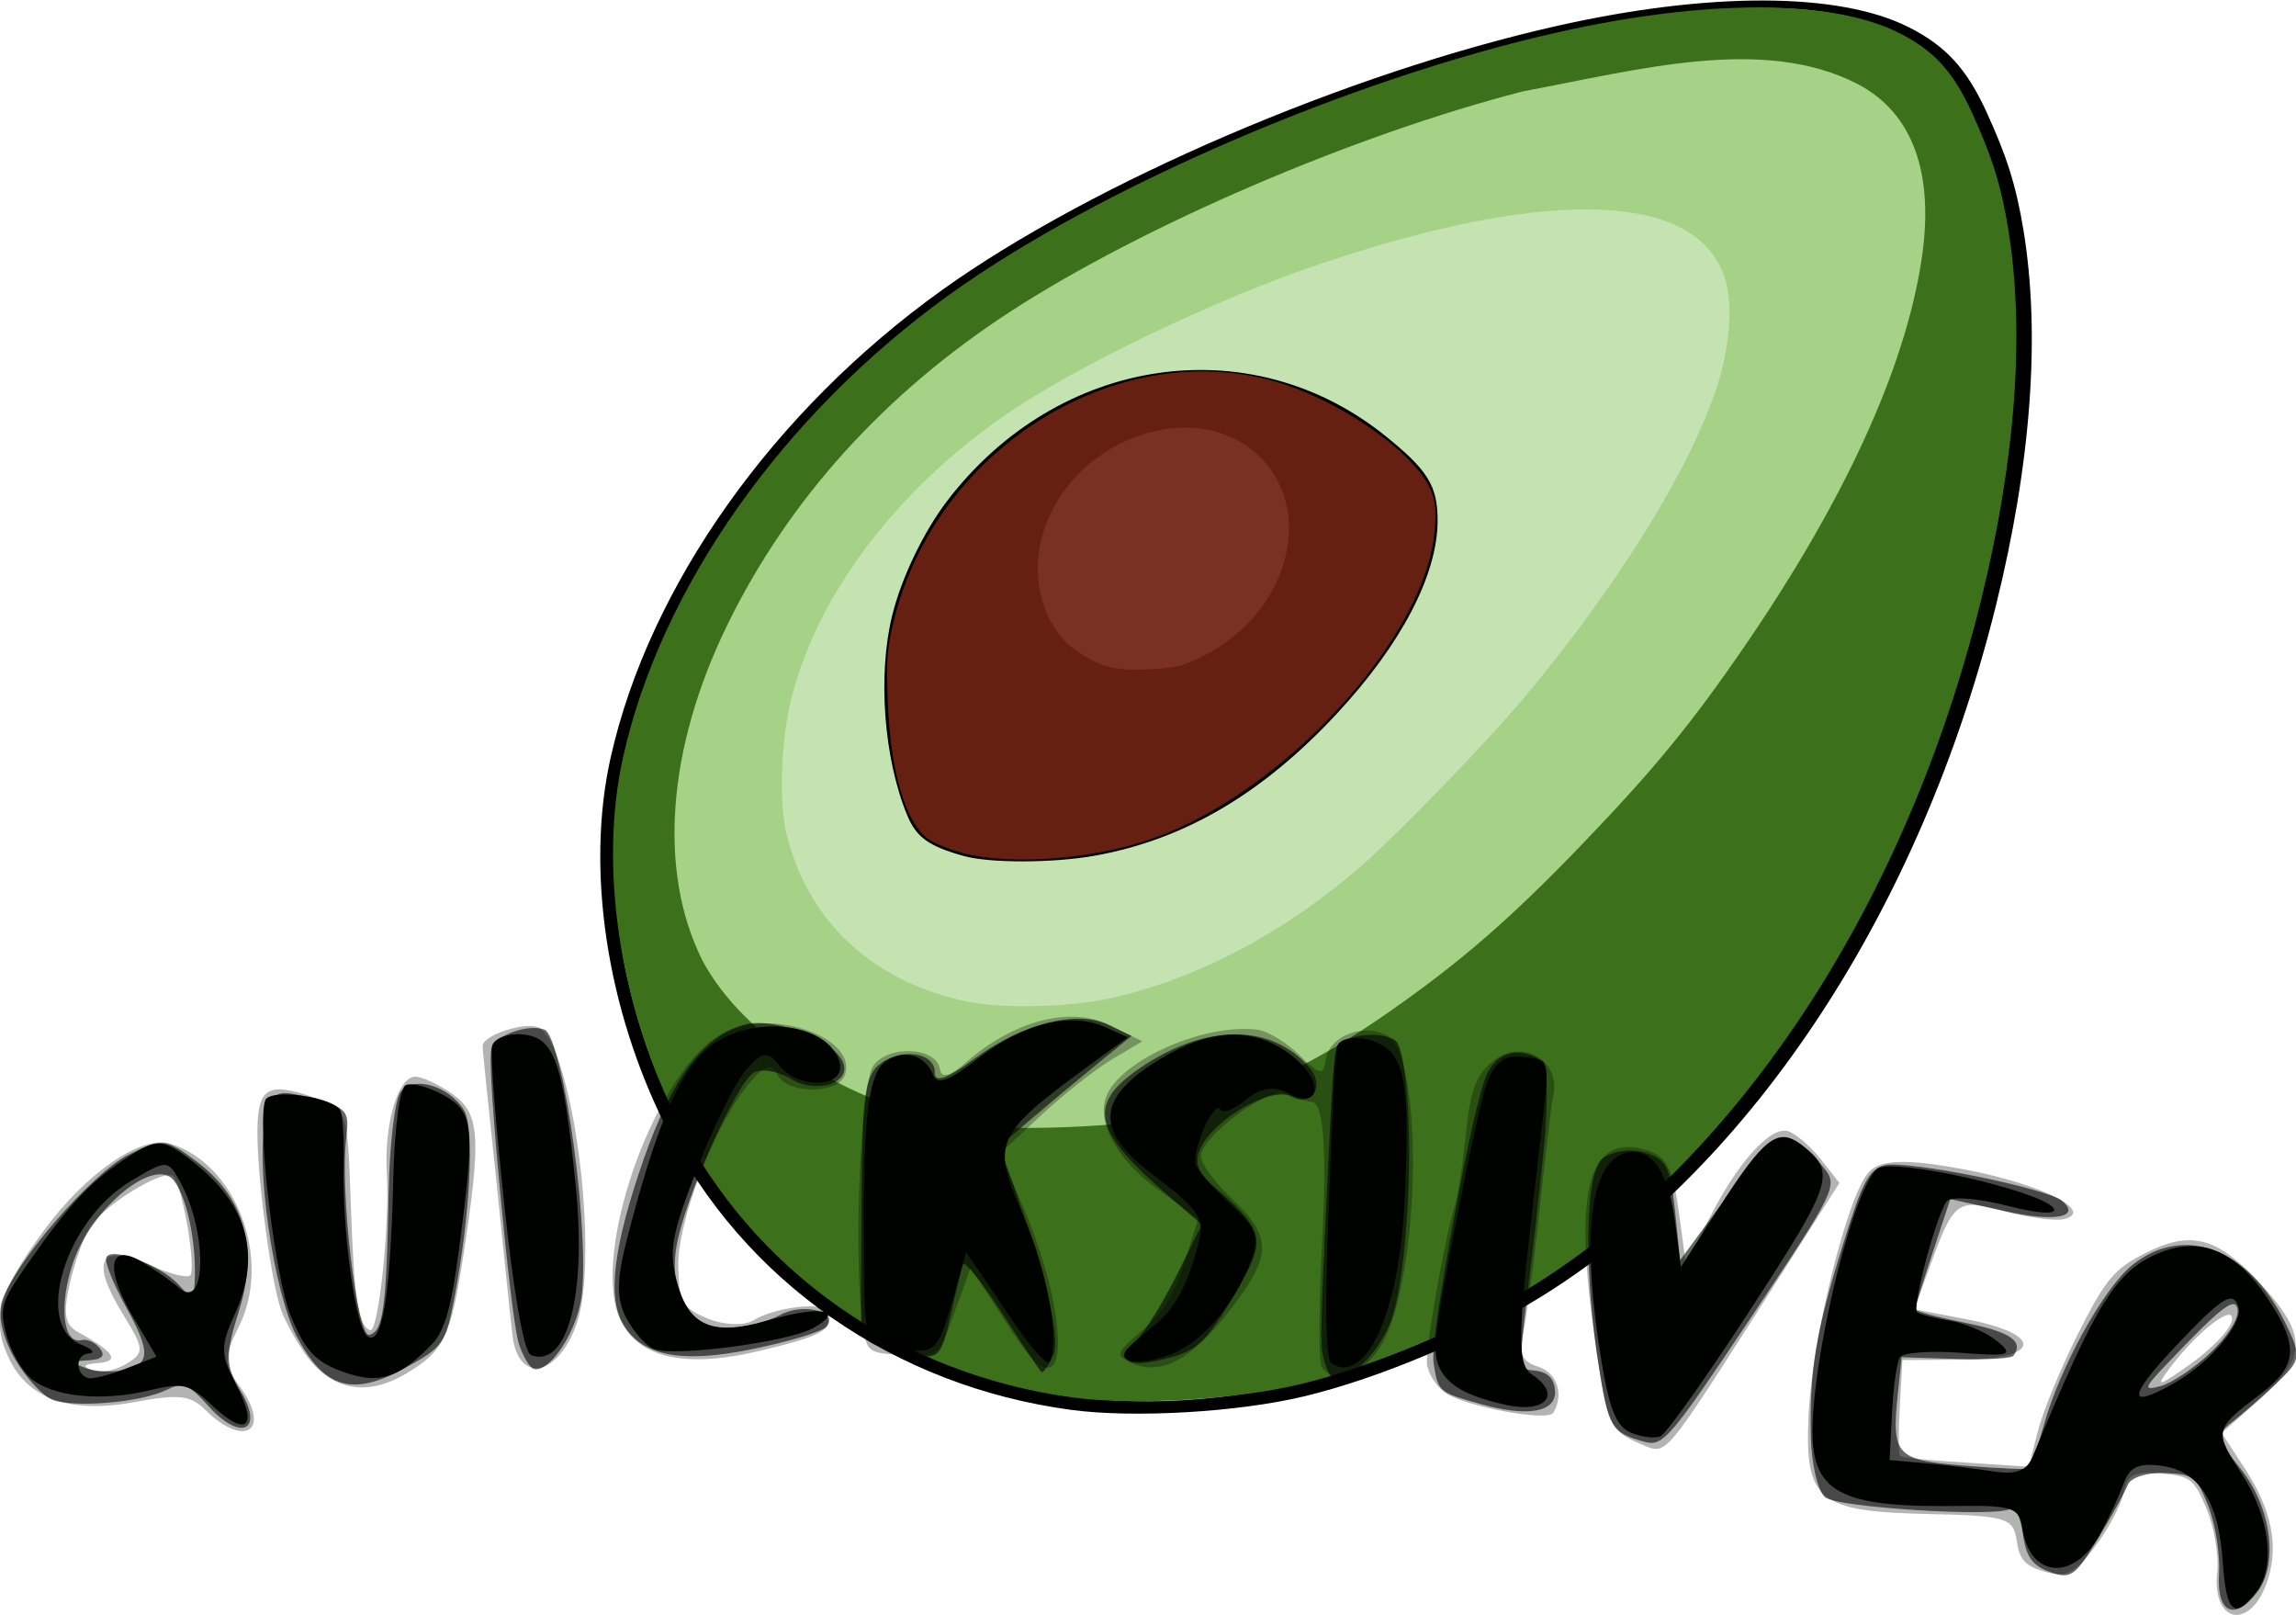 <?xml version="1.0" encoding="UTF-8" standalone="no"?>
<!-- Created with Inkscape (http://www.inkscape.org/) -->

<svg
   width="1024"
   height="720"
   viewBox="0 0 1024 720"
   version="1.1"
   id="svg5"
   xml:space="preserve"
   inkscape:version="1.2.1 (9c6d41e410, 2022-07-14, custom)"
   sodipodi:docname="Logo_Sticker.svg"
   xmlns:inkscape="http://www.inkscape.org/namespaces/inkscape"
   xmlns:sodipodi="http://sodipodi.sourceforge.net/DTD/sodipodi-0.dtd"
   xmlns="http://www.w3.org/2000/svg"
   xmlns:svg="http://www.w3.org/2000/svg"><sodipodi:namedview
     id="namedview7"
     pagecolor="#505050"
     bordercolor="#eeeeee"
     borderopacity="1"
     inkscape:showpageshadow="0"
     inkscape:pageopacity="0"
     inkscape:pagecheckerboard="0"
     inkscape:deskcolor="#505050"
     inkscape:document-units="px"
     showgrid="false"
     inkscape:zoom="1.3053914"
     inkscape:cx="649.99664"
     inkscape:cy="515.5542"
     inkscape:window-width="3812"
     inkscape:window-height="2090"
     inkscape:window-x="3852"
     inkscape:window-y="54"
     inkscape:window-maximized="1"
     inkscape:current-layer="layer1" /><defs
     id="defs2"><inkscape:path-effect
       effect="bend_path"
       id="path-effect1219"
       is_visible="true"
       lpeversion="1"
       bendpath="#path1079"
       prop_scale="1"
       scale_y_rel="false"
       vertical="false"
       hide_knot="false" /><inkscape:path-effect
       effect="bspline"
       id="path-effect1081"
       is_visible="true"
       lpeversion="1"
       weight="33.333"
       steps="2"
       helper_size="0"
       apply_no_weight="true"
       apply_with_weight="true"
       only_selected="false" /></defs><g
     inkscape:label="Avocado"
     inkscape:groupmode="layer"
     id="layer1"
     transform="matrix(1.247,0,0,1.231,71.549,766.559)"><path
       style="display:inline;fill:#c4e3b1;stroke:#000000;stroke-width:7.061;stroke-linejoin:round;stroke-dasharray:none;stroke-opacity:1;paint-order:fill markers stroke"
       d="m 326.163,-115.559 c -62.303,-8.46 -115.073,-45.836 -142.306,-100.794 -20.799,-41.974 -28.142,-91.605 -19.401,-131.13 13.571,-61.363 57.499,-124.062 117.283,-167.397 53.254,-38.602 144.422,-78.204 218.936,-95.103 53.496,-12.132 99.093,-12.017 123.102,0.311 12.416,6.375 19.285,13.969 26.005,28.749 7.24,15.924 10.474,26.335 13.02,41.918 6.112,37.407 2.766,83.598 -9.768,134.827 -26.623,108.812 -86.014,200.59 -160.224,247.595 -23.877,15.124 -58.195,29.802 -84.681,36.218 -23.256,5.634 -60,7.788 -81.967,4.806 z"
       id="path369"
       inkscape:label="inner" /><path
       id="path367"
       style="display:inline;fill:#a5d287;stroke-width:1.335"
       d="m 324.795,-117.167 c -81.382,-12.005 -141.888,-71.259 -158.651,-155.37 -3.977,-19.952 -4.849,-49.844 -1.953,-66.932 10.024,-59.156 50.729,-122.94 106.821,-167.388 50.053,-39.662 142.283,-82.509 218.26,-101.396 44.423,-11.043 86.953,-14.485 111.793,-9.046 15.738,3.446 27.827,9.577 35.877,18.196 6.698,7.172 17.521,30.938 21.158,46.462 11.193,47.777 4.928,114.039 -17.278,182.758 -27.491,85.073 -74.376,156.671 -130.209,198.84 -56.028,42.317 -126.217,62.667 -185.817,53.875 z m 14.77,-143.955 c 30.979,-6.847 62.866,-23.899 90.337,-48.309 13.488,-11.986 44.804,-44.803 57.988,-60.77 33.415,-40.468 59.463,-83.088 68.893,-112.722 4.171,-13.11 5.504,-27.327 3.419,-36.493 -7.69,-33.817 -61.676,-36.543 -146.343,-7.39 -37.117,12.78 -86.403,36.756 -111.402,54.192 -38.793,27.057 -66.821,64.337 -76.536,101.802 -3.913,15.09 -4.848,38.201 -2.024,50.02 7.679,32.139 31.338,54.163 65.54,61.012 12.332,2.47 35.72,1.844 50.127,-1.34 z"
       inkscape:label="inner_highligth" /><path
       style="display:inline;fill:#7a3123;stroke:#000000;stroke-width:1.335;stroke-opacity:1"
       d="m 287.414,-313.337 c -12.304,-3.495 -16.542,-6.584 -19.717,-14.37 -8.306,-20.37 -10.538,-50.434 -5.338,-71.886 3.278,-13.521 11.159,-30.158 19.571,-41.31 39.472,-52.333 107.903,-62.556 155.891,-23.289 14.959,12.24 18.294,17.718 18.294,30.045 0,19.359 -12.862,44.335 -35.659,69.242 -26.649,29.115 -54.531,45.715 -86.465,51.476 -14.88,2.684 -37.296,2.728 -46.578,0.092 z"
       id="path53716"
       inkscape:label="stone" /><path
       id="path54776"
       style="display:inline;fill:#3c701b;fill-opacity:1;stroke:none;stroke-width:1.772;stroke-linejoin:round;stroke-dasharray:none;stroke-opacity:1;paint-order:fill markers stroke"
       d="m 571.851,-620.011 c -20.961,-0.053 -45.592,2.954 -72.18,9.02 -74.069,16.899 -164.689,56.497 -217.624,95.101 -59.426,43.337 -103.092,106.04 -116.581,167.405 -8.689,39.527 -1.394,89.163 19.281,131.138 27.07,54.96 79.53,92.334 141.461,100.794 21.836,2.983 58.354,0.829 81.472,-4.805 26.328,-6.417 60.444,-21.094 84.178,-36.218 73.766,-47.007 132.801,-138.788 159.264,-247.605 12.459,-51.231 15.789,-97.424 9.713,-134.832 -2.531,-15.584 -5.747,-25.995 -12.944,-41.919 -6.68,-14.78 -13.511,-22.378 -25.853,-28.754 -11.933,-6.164 -29.225,-9.272 -50.186,-9.325 z m 35.089,27.691 c 19.849,10.482 27.692,32.445 22.877,64.062 -5.951,39.077 -27.366,86.49 -62.716,138.853 -19.319,28.617 -32.978,45.495 -58.877,72.742 -25.495,26.822 -43.108,42.304 -68.818,60.493 -28.589,20.226 -52.557,31.396 -82.335,38.371 -15.681,3.673 -59.19,4.894 -73.236,2.055 -37.027,-7.48 -74.984,-30.466 -90.039,-59.174 -15.889,-32.228 -12.603,-76.766 8.96,-121.473 21.855,-45.312 56.366,-83.982 101.291,-113.508 47.437,-31.177 122.865,-63.985 183.336,-79.741 40.95,-7.724 85.682,-20.335 119.557,-2.68 z"
       inkscape:label="dark_green"
       sodipodi:nodetypes="ssssssssssssscsssssccsscc" /><path
       style="display:inline;fill:#652012;stroke-width:1.335"
       d="m 286.728,-313.8 c -4.846,-1.333 -10.405,-3.652 -12.352,-5.153 -8,-6.166 -13.279,-24.44 -14.228,-49.25 -0.586,-15.305 -0.285,-19.569 2.084,-29.492 14.808,-62.045 79.039,-103.111 136.025,-86.968 22.256,6.305 48.886,24.65 55.528,38.254 2.158,4.419 2.528,7.182 2.024,15.089 -2.466,38.646 -53.807,95.669 -101.217,112.419 -21.371,7.55 -50.895,9.77 -67.863,5.102 z m 86.646,-71.5 c 29.394,-15.266 39.684,-51.033 20.504,-71.268 -21.748,-22.944 -65.802,-8.814 -77.545,24.871 -6.059,17.38 -0.822,36.863 12.189,45.346 8.323,5.427 13.286,6.632 25.014,6.074 9.406,-0.447 12.567,-1.248 19.838,-5.024 z"
       id="path347"
       sodipodi:nodetypes="sssssssssssssss"
       inkscape:label="stone_highligth" /></g><g
     inkscape:groupmode="layer"
     id="layer2"
     inkscape:label="Text"
     transform="matrix(2.528,1.473,-1.462,2.659,114.37,-1041.043)"
     class="UnoptimicedTransforms"><g
       id="g1207"
       inkscape:label="Text"
       inkscape:path-effect="#path-effect1219"
       class="UnoptimicedTransforms"
       transform="matrix(0.898,0.469,-0.456,0.935,372.768,-2.727)"><path
         style="display:inline;fill:#000000;fill-opacity:0.298;stroke-width:1.388"
         d="m 92.69,477.659 c -6.134,-0.641 -8.812,-3.667 -12.325,-13.86 -3.3,-9.573 -3.09,-19.289 0.481,-22.145 8.276,-6.618 22.776,-3.721 27.923,5.429 2.352,4.181 3.205,4.7 7.111,4.404 8.391,-0.637 7.932,4.175 -0.045,5.995 -2.985,0.681 -4.227,2.096 -6.897,7.806 -4.197,8.979 -9.572,13.068 -16.247,12.37 z m 10.801,-13.947 c 0.248,-3.112 -0.169,-3.352 -6.194,-3.365 -9.347,-0.02 -10.722,-2.483 -3.731,-6.931 3.037,-1.932 5.19,-3.896 4.799,-4.375 -1.429,-1.75 -12.475,-6.013 -13.543,-5.21 -1.666,1.252 -2.289,10.972 -0.891,14.063 0.686,1.516 2.983,4.545 5.105,6.73 2.959,3.048 4.468,3.647 6.469,2.576 5.49,-2.938 7.171,-2.983 5.481,-0.165 -1.165,1.942 -1.079,2.291 0.33,1.326 1.051,-0.719 2.03,-2.811 2.177,-4.65 z m 14.035,-22.684 c -2.367,0.116 -5.601,-0.06 -7.15,-0.396 -4.103,-0.889 -16.848,-6.559 -22.741,-10.134 -6.097,-3.698 -6.056,-5.373 0.341,-10.135 4.018,-2.99 4.159,-2.979 15.67,3.688 11.619,6.73 15.33,8.354 16.907,7.192 1.055,-0.778 -10.83,-10.305 -17.479,-13.934 -6.014,-3.282 -10.533,-8.566 -9.103,-10.702 0.577,-0.863 3.004,-2.354 5.395,-3.308 4.645,-1.855 7.587,-0.334 20.299,10.899 8.744,7.727 9.81,9.653 9.211,15.999 -0.631,6.695 -4.607,10.5 -11.351,10.831 0,0 0,10e-6 -1e-5,2e-5 z m 16.147,-26.751 c -2.849,-1.308 -12.101,-5.877 -20.769,-10.084 -8.669,-4.207 -16.73,-8.075 -16.903,-8.292 -0.972,-1.217 0.847,-6.776 2.652,-8.092 2.165,-1.578 10.502,0.814 18.981,4.646 8.506,3.845 17.042,9.084 20.01,12.976 4.743,6.218 2.232,11.694 -3.971,8.846 z m 6.764,-14.558 c -10.531,-1.76 -26.882,-23.718 -24.993,-34.549 1.373,-7.866 12.35,-15.811 15.579,-11.34 1.662,2.302 -2.699,8.403 -5.823,8.19 -2.054,-0.14 -2.38,0.691 -1.535,3.983 1.887,7.355 10.366,19.32 15.851,22.636 4.37,2.642 5.41,2.681 8.879,0.338 2.166,-1.463 4.024,-3.891 4.139,-5.423 0.277,-3.691 3.854,-10.146 5.44,-9.819 2.697,0.556 2.394,2.581 -1.259,11.423 -4.364,10.563 -9.852,15.634 -16.278,14.561 0,-1e-5 0,-2e-5 1e-5,-3e-5 z m 20.935,-29.81 c -8.697,-4.094 -27.912,-17.361 -29.021,-20.259 -1.317,-3.444 3.166,-9.253 6.193,-7.957 1.262,0.54 1.714,-0.719 1.399,-3.812 -0.893,-8.779 2.206,-16.868 7.729,-20.162 1.663,-0.992 3.332,-1.977 5.006,-2.955 -0.16,1.674 -0.312,3.347 -0.457,5.018 -0.245,2.824 -0.002,8.535 0.568,12.969 0.34,2.649 0.693,5.294 1.059,7.934 2.967,0.404 5.923,0.829 8.866,1.278 12.022,1.834 21.76,6.197 21.125,8.76 -0.343,1.384 -3.191,1.921 -9.612,2.011 -3.054,0.043 -6.119,0.116 -9.195,0.216 1.329,1.783 2.657,3.566 3.983,5.351 3.924,5.281 3.898,5.413 0.562,9.617 -3.365,4.241 -3.397,4.254 -8.206,1.991 -1e-5,-1e-5 -2e-5,-2e-5 -3e-5,-3e-5 z m 26.036,-33.284 c -0.301,-3.726 -1.533,-6.612 -4.471,-10.242 -1.361,-1.682 -2.727,-3.362 -4.096,-5.038 -2.327,0.878 -4.649,1.774 -6.966,2.687 -7.148,2.817 -13.623,2.567 -15.823,-0.862 -2.903,-4.526 -0.197,-17.407 5.219,-23.418 1.001,-1.111 3.98,-2.549 6.647,-3.189 4.277,-1.027 4.619,-1.335 2.754,-2.971 -1.46,-1.281 -1.559,-3.684 -0.629,-5.822 0.656,-1.456 1.794,-2.78 3.276,-3.52 2.678,-1.336 10.888,2.237 18.8,7.444 7.946,5.229 15.413,11.958 17.59,16.403 2.234,4.561 1.107,9.05 -2.239,9.288 -1.111,0.079 -8.345,-4.7 -16.379,-10.379 -8.295,-5.864 -13.364,-8.574 -15.409,-8.748 -0.46,-0.04 -0.779,0.045 -0.967,0.249 -0.814,0.885 -2.333,2.066 -3.357,2.61 -2.312,1.229 -2.147,13.391 0.072,15.091 0.845,0.647 4.514,0.372 8.137,-0.559 2.022,-0.52 3.672,-0.796 5.046,-0.784 0,0 0,0 0,0 3.677,0.033 5.373,2.113 7.181,7.203 1.51,4.25 2.294,7.723 2.347,10.516 0.058,3.984 -1.386,6.593 -4.395,8.198 -1.688,0.9 -1.962,0.486 -2.337,-4.156 -1e-5,0 -2e-5,1e-5 -3e-5,1e-5 z m 28.666,-32.36 c -1.908,-0.901 -13.592,-11.672 -16.64,-15.415 -0.839,-1.03 -4.193,-4.032 -7.587,-6.715 -4.867,-3.847 -6.239,-5.631 -6.44,-8.848 -0.329,-5.278 5.749,-8.394 9.305,-4.828 1.206,1.209 7.44,6.241 13.166,10.816 5.98,4.778 11.563,9.605 13.077,11.084 1.967,1.922 3.112,2.03 5.064,0.482 2.376,-1.885 5.638,-1.087 6.86,1.639 0.605,1.349 -8.296,10.252 -11.67,11.68 -1.549,0.656 -3.863,0.705 -5.135,0.104 z m 11.635,-22.428 c -19.074,-8.313 -26.02,-14.658 -18.062,-20.863 2.232,-1.74 4.286,-1.598 9.94,0.91 2.359,1.046 4.704,2.107 7.036,3.182 -1.151,-2.058 -2.306,-4.114 -3.464,-6.169 -4.328,-7.678 -5.984,-14.679 -3.816,-16.467 0.913,-0.753 3.688,-1.612 6.176,-1.9 1.505,-0.174 3.007,-0.342 4.507,-0.504 2.956,6.954 5.902,13.914 8.837,20.877 8.781,20.832 8.761,20.904 5.923,22.819 -4.999,3.372 -5.563,3.134 -17.078,-1.885 z m 27.423,-20.57 c -8.702,-6.125 -22.895,-21.166 -23.868,-25.671 -0.504,-2.336 1.578,-5.562 7.835,-11.792 8.743,-8.704 16.68,-13.044 14.645,-8.449 -0.561,1.266 -3.32,4.243 -6.111,6.618 -5.607,4.771 -5.524,5.456 0.16,13.14 1.301,1.759 2.598,3.521 3.89,5.285 1.921,-1.912 3.849,-3.816 5.783,-5.712 8.819,-8.646 10.96,-5.661 4.483,3.555 -1.742,2.478 -3.473,4.962 -5.192,7.451 1.802,1.275 3.596,2.557 5.384,3.844 2.949,2.123 5.628,3.788 5.977,3.68 0.349,-0.108 3.248,-3.537 6.481,-7.595 1.959,-2.46 3.928,-4.912 5.903,-7.359 -1.178,-1.295 -2.359,-2.588 -3.543,-3.879 -1.934,-2.111 -5.667,-7.703 -8.232,-12.329 -4.071,-7.342 -4.593,-9.191 -3.809,-14.155 1.16,-7.347 4.194,-10.055 13.383,-11.816 10.526,-2.017 13.164,-0.249 14.105,8.771 0.251,2.404 0.503,4.807 0.756,7.211 2.132,-0.059 4.259,-0.112 6.379,-0.16 7.193,-0.162 12.07,1.663 15.233,5.587 4.742,5.882 0.487,10.279 -5.324,5.61 -1.797,-1.444 -5.573,-2.991 -8.422,-3.44 -4.796,-0.755 -5.408,-0.536 -8.334,2.995 -2.558,3.086 -2.721,4.208 -0.894,5.91 1.242,1.157 3.057,4.57 4.042,7.59 1.483,4.55 1.264,5.919 -1.266,8.019 -2.466,2.047 -3.666,2.266 -6.256,1.138 -2.969,-1.294 -3.826,-0.665 -10.765,8.756 -9.898,13.436 -12.33,14.301 -22.423,7.196 z m 25.465,-58.863 c -1.965,-2.079 -1.826,4.67 0.208,10.95 1.137,3.509 1.307,3.149 1.361,-2.592 0.034,-3.642 -0.668,-7.404 -1.569,-8.358 z"
         id="path345"
         inkscape:original-d="m 139.69585,484.38266 c -4.13487,-4.24985 -4.37428,-8.30015 -1.09356,-18.50143 3.08387,-9.5892 8.85788,-17.11682 13.17319,-17.17401 9.95433,-0.13196 19.2086,11.04165 17.72603,21.4024 -0.6776,4.73531 -0.34197,5.67329 2.79983,7.82449 6.59715,4.51709 3.76312,8.25063 -3.57006,4.70322 -2.66092,-1.28719 -4.43845,-0.93616 -9.78857,1.93314 -8.40764,4.50907 -14.73716,4.44731 -19.24686,-0.18781 z m 16.09249,-4.39348 c 2.00626,-2.30557 1.82652,-2.7421 -2.65625,-6.4508 -6.95194,-5.75148 -6.50049,-8.53154 1.25899,-7.7529 3.38789,0.33996 6.14914,0.11253 6.1361,-0.50557 -0.0475,-2.253 -5.81663,-12.39245 -7.0641,-12.41549 -1.97502,-0.0365 -8.06613,7.24182 -8.82159,10.54089 -0.37031,1.61725 -0.42465,5.41598 -0.12074,8.44164 0.4239,4.21994 1.19131,5.617 3.29497,5.99837 5.78426,1.04868 7.06569,2.04198 4.16595,3.2292 -1.99791,0.81801 -2.13613,1.14549 -0.52686,1.24827 1.1999,0.0767 3.15,-0.97349 4.33353,-2.33361 z m 23.93841,-9.31166 c -1.88613,-1.35568 -4.23346,-3.46006 -5.21631,-4.67643 -2.64192,-3.26961 -8.84417,-15.41843 -11.188,-21.91478 -2.40277,-6.65973 -1.3886,-7.94161 6.15522,-7.78006 4.74615,0.10172 4.82042,0.1978 9.64593,12.48757 4.87066,12.40476 6.79681,15.94402 8.69622,15.9791 1.27145,0.0235 -2.27142,-14.7426 -5.197,-21.66025 -2.6465,-6.25776 -2.97409,-13.19017 -0.6621,-14.01079 0.93211,-0.33082 3.62356,-0.0354 5.98099,0.65658 4.60842,1.35266 5.90845,4.31607 9.18349,20.93369 2.25277,11.43057 1.98841,13.59265 -2.23627,18.29004 -4.44719,4.94477 -9.80741,5.54411 -15.16215,1.69532 z m 28.28186,-11.52119 c -2.96384,-5.49587 -18.33501,-36.75337 -18.34671,-37.30834 -0.0327,-1.55028 4.52553,-4.87242 6.63196,-4.83352 5.04706,0.0932 19.80272,27.66858 20.00778,37.39058 0.16424,7.78647 -5.0463,10.77172 -8.29303,4.75128 z m 13.81636,-7.72204 c -7.40937,-7.61542 -7.45281,-34.98093 -0.0677,-42.63038 5.36218,-5.55407 18.04814,-5.7546 18.16346,-0.28712 0.0601,2.8472 -6.62002,5.38073 -8.9374,3.38966 -1.51261,-1.29962 -2.21036,-0.81007 -3.36717,2.36237 -2.58298,7.08359 -2.68744,21.74508 -0.19679,27.63417 1.98017,4.6822 2.81433,5.33269 6.93596,5.4088 2.58517,0.0477 5.46021,-0.88831 6.41441,-2.08838 2.28755,-2.87693 8.78353,-6.20739 9.88973,-5.07042 1.91032,1.96345 0.59499,3.52831 -7.36645,8.76383 -9.5251,6.26381 -16.9733,7.13723 -21.46808,2.51749 z m 33.71748,-12.59418 c -5.08019,-8.4026 -13.08745,-29.78729 -12.36522,-33.02339 0.80234,-3.59499 7.31462,-5.87669 8.98766,-3.14898 0.70393,1.14767 1.71478,0.34858 3.05346,-2.41377 3.79366,-7.82812 10.19791,-12.96692 16.02599,-12.85931 l 5.29956,0.0979 -2.74609,4.05194 c -1.51034,2.22857 -4.16101,7.33064 -5.89036,11.33795 l -3.1443,7.28603 6.50043,5.80406 c 8.82992,7.88398 15.03322,16.54147 13.20744,18.43258 -0.98754,1.02287 -3.72907,0.0645 -9.16484,-3.20384 l -7.75581,-4.66329 0.51672,6.66099 c 0.50844,6.55424 0.43441,6.68947 -4.62058,8.43916 -5.08074,1.7586 -5.16776,1.72781 -7.90406,-2.79799 z m 38.85875,-14.92052 c 1.51459,-3.40424 1.80738,-6.52847 1.0432,-11.13195 l -1.0623,-6.39952 -6.93592,-1.10893 c -7.15921,-1.14464 -12.17951,-4.76191 -12.26549,-8.83762 -0.11218,-5.31823 8.16416,-15.04117 14.91895,-17.52659 1.26189,-0.46429 4.21684,-0.24359 6.56656,0.49049 3.7928,1.18488 4.1766,1.04204 3.41993,-1.27284 -1.00299,-3.06849 2.35786,-7.07301 5.88151,-7.00794 5.08115,0.0938 19.80303,27.68337 20.01009,37.49992 0.10709,5.07705 -2.66876,8.71126 -5.70175,7.46491 -0.99651,-0.40952 -5.28285,-7.87062 -9.5252,-16.58023 -5.3697,-11.02406 -8.2804,-15.61982 -9.57958,-15.12532 -1.02645,0.39067 -2.72582,0.69444 -3.77642,0.67504 -2.27752,-0.0421 -7.68022,10.6387 -6.67893,13.20378 0.38486,0.98596 3.46526,2.55796 6.84531,3.49337 6.90068,1.90965 8.28899,4.0999 7.26544,11.46219 -1.50529,10.82754 -4.70258,15.5782 -10.41347,15.47274 -1.8948,-0.035 -1.89606,-0.53671 -0.0119,-4.7715 z m 38.548,-16.16158 c -1.49658,-1.83983 -6.96971,-16.0028 -8.09955,-20.95942 -0.28837,-1.26511 -1.89781,-5.45974 -3.57652,-9.32136 -2.41598,-5.55769 -2.77832,-7.80407 -1.7383,-10.77725 1.70789,-4.88246 7.53448,-5.16689 9.05914,-0.44223 0.56616,1.75442 3.58875,8.62754 6.7169,15.2736 3.12813,6.64606 6.26372,13.56384 6.96799,15.37285 0.98755,2.5367 1.93985,3.08395 4.16291,2.39227 2.69472,-0.83841 5.23914,1.10846 5.35776,4.0995 0.0619,1.56289 -10.81654,6.35667 -14.36227,6.32895 -1.59863,-0.0125 -3.61825,-0.89761 -4.48806,-1.96691 z m 18.05943,-16.18197 c -13.49776,-14.9396 -16.12042,-23.64315 -7.89555,-26.20221 2.40301,-0.74765 3.96336,0.18 7.78475,4.62841 l 4.77934,5.56349 -0.86973,-7.01736 c -1.08345,-8.74157 -0.18078,-15.86545 2.1213,-16.74167 0.96469,-0.36717 3.47435,-0.16405 5.57704,0.45136 l 3.82308,1.11896 0.94127,22.65882 c 0.93858,22.59463 0.93245,22.66109 -2.1645,23.46453 -5.34586,1.38687 -6.0338,1.00016 -14.097,-7.92433 z m 30.03154,-9.70834 c -5.7843,-8.80622 -12.94512,-27.45225 -12.37168,-32.21461 0.28517,-2.36638 2.94135,-4.64053 9.84252,-8.42628 9.56216,-5.24546 17.45006,-7.01442 14.44922,-3.24041 -0.81726,1.02782 -3.92495,2.96927 -6.90599,4.3143 -5.95246,2.68574 -6.14073,3.33888 -3.59392,12.46737 l 1.74683,6.2611 6.50921,-3.54853 c 9.51289,-5.18598 11.26244,-2.20839 2.81046,4.78326 l -6.5408,5.41069 3.50715,5.35634 c 1.92895,2.94598 3.78017,5.36138 4.11384,5.36754 0.33368,0.006 3.82375,-2.34282 7.75571,-5.21996 l 7.14905,-5.23115 -2.02218,-4.75317 c -1.1122,-2.61424 -2.79134,-9.01139 -3.73143,-14.2159 -1.4835,-8.21302 -1.4077,-10.14401 0.57397,-14.62123 2.94606,-6.6561 6.16632,-8.28132 14.47648,-7.3061 9.56358,1.12234 11.44847,3.48303 9.91843,12.42225 l -1.2187,7.12028 5.64347,1.64432 c 6.38886,1.86148 10.26679,4.94161 12.07632,9.59191 2.69776,6.93296 -2.24262,10.04439 -6.2175,3.91575 -1.22042,-1.88171 -4.17763,-4.42555 -6.57157,-5.65301 -4.03914,-2.071 -4.62375,-2.0345 -8.11738,0.50694 -3.05116,2.21958 -3.49546,3.24229 -2.344,5.39572 0.78142,1.4614 1.47544,5.25005 1.54229,8.41923 0.10073,4.77568 -0.45656,6.02585 -3.25528,7.30245 -2.72436,1.24267 -3.84906,1.10064 -5.82079,-0.73509 -2.26174,-2.10574 -3.14515,-1.72317 -11.84934,5.13146 -12.38857,9.75608 -15.00451,9.7263 -21.55439,-0.24547 z m 38.09066,-48.11278 c -1.13915,-2.53964 -2.79313,3.91576 -2.69531,10.5197 0.0544,3.67212 0.29891,3.39832 1.85703,-2.07961 0.98692,-3.4697 1.36414,-7.26775 0.83828,-8.44009 z" /><path
         style="display:inline;fill:#000000;fill-opacity:0.601;stroke-width:1.388"
         d="m 93.299,476.968 c -3.584,-0.081 -6.772,-1.163 -8.071,-2.75 -3.545,-4.331 -7.618,-20.648 -6.669,-26.611 0.842,-5.296 1.207,-5.738 6.52,-7.759 8.546,-3.25 15.932,-1.184 21.766,5.99 4.109,5.052 5.451,5.86 9.683,5.893 7.017,0.054 6.223,3.814 -0.738,5.054 -4.621,0.823 -5.196,1.24 -5.712,4.057 -0.736,4.022 -5.65,12.36 -8.59,14.56 -1.251,0.936 -4.934,1.639 -8.19,1.566 z m 10.586,-12.233 c 1.834,-3.938 0.497,-4.942 -7.263,-5.306 -3.739,-0.176 -7.167,-0.753 -7.608,-1.291 -1.126,-1.374 5.633,-6.195 9.607,-6.875 2.976,-0.509 3.022,-0.755 0.413,-2.515 -4.999,-3.373 -12.08,-5.602 -14.304,-4.499 -3.635,1.803 -2.573,12.28 1.86,18.142 3.863,5.108 9.125,7.666 10.189,4.964 0.297,-0.754 1.452,-1.473 2.565,-1.599 1.391,-0.157 1.538,0.555 0.463,2.277 -1.433,2.296 -1.387,2.383 0.604,1.006 1.192,-0.825 2.756,-2.762 3.474,-4.304 -1e-4,1e-4 -2e-4,2e-4 -3.1e-4,3e-4 z m 11.129,-24.007 c -7.324,-0.454 -24.88,-8.133 -29.001,-12.779 -2.656,-2.995 -2.561,-3.417 1.659,-7.077 4.157,-3.605 4.712,-3.689 7.675,-1.237 5.797,4.797 25.005,13.838 25.693,12.065 0.76,-1.958 -1.595,-4.042 -15.555,-13.205 -5.609,-3.682 -10.543,-7.728 -10.943,-9.017 -0.86,-2.774 3.45,-6.346 7.672,-6.351 3.068,-0.003 12.998,7.009 21.852,15.462 4.647,4.436 4.851,5.067 4.017,11.48 -1.094,8.408 -4.503,11.191 -13.07,10.66 z m 20.154,-26.653 c -2.067,-0.468 -11.205,-4.835 -19.901,-9.168 -8.751,-4.36 -17.262,-8.8 -18.082,-9.829 -1.215,-1.526 0.217,-6.361 2.35,-7.906 1.204,-0.872 8.813,1.734 16.767,5.305 7.998,3.59 16.205,8.085 19.065,10.819 3.638,3.477 5.82,9.524 3.933,10.866 -0.501,0.356 -2.36,0.316 -4.131,-0.085 z m 6.394,-14.295 c -4.543,-0.161 -10.122,-4.796 -17.836,-14.915 -7.265,-9.53 -9.674,-16.706 -7.476,-22.61 1.409,-3.785 8.407,-9.047 12.28,-9.234 4.157,-0.2 2.714,5.486 -1.816,7.693 -2.052,1 -3.809,2.837 -3.909,4.075 -0.242,3.001 9.185,17.954 14.072,22.47 5.269,4.87 11.297,4.722 14.53,-0.258 1.288,-1.984 2.552,-5.201 2.792,-7.118 0.474,-3.787 4.624,-7.434 5.408,-4.799 0.259,0.872 -1.461,5.751 -3.742,10.834 -4.365,9.728 -8.72,14.06 -14.305,13.863 z m 20.587,-29.305 c -1.236,-0.677 -8.656,-5.442 -15.754,-9.977 -10.587,-6.764 -13.401,-8.939 -13.671,-11.465 -0.424,-3.973 3.285,-8.108 5.76,-6.454 1.261,0.843 1.786,-1.065 1.754,-5.99 -0.056,-8.626 3.009,-16.231 7.567,-18.948 1.095,-0.653 2.193,-1.303 3.293,-1.95 0.232,4.106 0.5,8.201 0.802,12.285 0.302,4.084 0.637,8.158 1.004,12.221 4.767,0.984 9.501,2.023 14.198,3.122 8.532,1.996 14.585,4.477 15.525,6.005 0.854,1.387 1.335,2.645 1.069,2.794 -0.267,0.149 -4.917,0.259 -10.384,0.374 -5.473,0.115 -9.71,0.666 -9.385,1.095 0.323,0.427 2.538,2.774 4.893,5.206 4.845,5.003 4.775,4.948 -0.346,9.658 -3.04,2.796 -4.201,3.187 -6.326,2.023 1e-5,1e-5 2e-5,2e-5 3e-5,3e-5 z M 188.101,338.068 c -0.349,-1.776 -2.354,-6.297 -4.447,-9.995 -1.272,-2.247 -2.544,-4.494 -3.817,-6.741 -1.914,0.562 -3.827,1.136 -5.738,1.722 -14.551,4.462 -18.661,3.678 -18.416,-5.925 0.294,-11.502 5.979,-19.532 14.593,-20.849 3.667,-0.56 4.993,2.764 1.943,4.379 -3.013,1.595 -4.005,11.188 -1.677,15.059 1.087,1.808 2.694,2.183 5.508,1.334 4.246,-1.281 6.917,-1.945 8.816,-1.717 2.747,0.33 3.961,2.507 6.303,7.521 2.135,4.572 2.925,6.925 2.718,9.255 0,0 0,10e-6 0,10e-6 -0.095,1.01 -0.379,2.011 -0.821,3.185 -2.21,5.865 -4.114,7.098 -4.964,2.77 2e-5,0 3e-5,0 5e-5,0 z m 17.248,-21.983 c -1.635,-0.684 -7.515,-4.803 -13.994,-9.332 -5.66,-3.957 -14.628,-10.204 -17.904,-12.643 0,0 0,0 0,0 -1.775,-1.332 -2.941,-2.296 -3.177,-2.707 -0.366,-0.638 -0.249,-1.709 0.18,-2.866 0.733,-1.904 2.324,-4.021 3.934,-4.815 1.46,-0.72 8.901,2.944 16.329,7.769 7.497,4.869 14.795,10.739 17.109,13.983 2.92,4.094 3.809,10.458 1.643,11.437 -0.574,0.259 -2.427,-0.116 -4.12,-0.824 z M 216.545,303.379 c -1.987,-0.842 -8.915,-7.098 -15.641,-13.444 -6.729,-6.349 -13.527,-13.046 -14.641,-15.221 -1.541,-3.008 -0.247,-5.867 3.488,-7.527 0.754,-0.335 5.568,2.553 10.581,6.505 12.825,10.11 18.598,15.289 21.651,17.476 3.053,2.187 3.28,1.46 4.248,0.347 1.242,-1.427 2.562,-1.737 4.086,-0.963 2.843,1.444 0.821,5.454 -4.765,10.151 -5.076,4.269 -5.119,4.323 -9.006,2.676 z m 14.529,-20.067 c -11.596,-4.829 -23.952,-12.517 -24.448,-15.905 -0.233,-1.593 0.964,-4.115 2.676,-5.605 2.721,-2.368 3.929,-2.358 9.703,0.417 2.183,1.049 4.353,2.111 6.512,3.185 -1.21,-3.537 -2.417,-7.075 -3.621,-10.614 -3.845,-11.301 -3.308,-12.95 4.948,-13.99 3.396,-0.428 3.735,0.126 11.646,20.122 7.653,19.342 7.973,20.68 5.751,22.568 -3.998,3.398 -4.801,3.306 -13.167,-0.177 z m 26.975,-20.61 c -8.283,-4.961 -12.058,-8.416 -20.341,-18.483 -5.764,-7.006 -6.814,-8.853 -5.869,-11.137 0.602,-1.457 4.775,-6.012 9.207,-10.308 4.425,-4.29 9.026,-8.247 10.341,-8.664 3.794,-1.203 1.895,2.616 -3.697,7.811 -2.048,1.903 -4.092,3.816 -6.13,5.738 1.638,2.058 3.268,4.121 4.891,6.189 2.678,3.411 5.06,6.316 5.318,6.441 0.259,0.125 2.935,-2.197 5.969,-5.134 5.027,-4.867 7.284,-5.768 8.106,-3.411 0.165,0.475 -1.926,3.764 -4.62,7.327 -1.633,2.16 -3.258,4.325 -4.873,6.496 1.296,1.025 2.588,2.052 3.876,3.083 7.028,5.622 7.945,5.445 14.609,-2.612 3.364,-4.067 6.07,-7.589 5.981,-7.852 -0.089,-0.263 -1.881,-2.47 -3.995,-4.897 -5.547,-6.367 -11.313,-17.679 -11.591,-23.004 -0.489,-9.373 8.024,-15.481 20.117,-14.348 5.612,0.526 5.914,0.827 6.599,5.855 0.395,2.902 0.757,6.672 0.801,8.353 0.07,2.677 0.897,2.955 6.335,2.31 7.343,-0.871 14.759,2.516 16.272,7.297 1.581,4.999 -1.026,6.543 -5.511,3.28 -2.162,-1.573 -6.163,-3.268 -8.93,-3.773 -4.686,-0.856 -5.213,-0.667 -7.91,2.836 -1.588,2.062 -2.373,4.492 -1.75,5.396 0.626,0.908 2.387,4.41 3.921,7.801 2.52,5.573 2.494,6.365 -0.204,8.333 -2.304,1.681 -3.876,1.775 -6.912,0.423 -2.165,-0.963 -3.996,-1.147 -4.06,-0.416 -0.113,1.294 -3.924,6.558 -7.953,11.607 -4.026,5.044 -8.297,9.917 -9.508,10.299 -1.367,0.432 -5.183,-0.854 -8.489,-2.833 z m 24.493,-55.259 c -0.462,-3.336 -1.586,-6.045 -2.751,-6.61 -1.964,-0.952 -1.894,1.629 0.431,13.281 0.822,4.12 1.084,4.352 2.023,1.853 0.593,-1.578 0.727,-5.419 0.296,-8.524 z"
         id="path343"
         inkscape:original-d="m 140.54205,484.20897 c -2.59131,-2.25613 -4.30945,-5.06343 -4.35266,-7.11186 -0.11854,-5.62 6.2619,-20.96604 10.43648,-25.10151 3.6944,-3.65979 4.22126,-3.77876 9.34678,-2.11066 8.25056,2.68516 12.61189,8.8374 12.80654,18.06539 0.13702,6.49619 0.67457,7.96409 3.8719,10.57326 5.22052,4.26013 2.59222,6.88513 -3.54151,3.5371 -3.98707,-2.17631 -4.65713,-2.20605 -6.70147,-0.29744 -2.91474,2.72122 -11.45876,6.2863 -14.9128,6.22252 -1.46959,-0.0271 -4.59858,-1.72669 -6.95326,-3.7768 z m 14.94351,-3.17154 c 3.67875,-1.98645 3.24894,-3.58611 -2.32092,-8.6379 -2.68074,-2.4314 -4.88606,-4.98942 -4.90072,-5.68449 -0.0373,-1.76736 7.77169,-1.43633 11.15661,0.47296 2.52771,1.42575 2.70345,1.255 1.77936,-1.72873 -1.77193,-5.72124 -5.75939,-11.82707 -8.04679,-12.32172 -3.75534,-0.81208 -9.03213,8.10001 -9.1466,15.44787 -0.0997,6.40094 2.30722,11.6436 4.66602,10.1632 0.65745,-0.41262 1.93298,-0.27272 2.8345,0.31096 1.12682,0.7295 0.82033,1.37959 -0.98058,2.07992 -2.40013,0.93332 -2.41158,1.03087 -0.13607,1.16357 1.3658,0.0797 3.65882,-0.48987 5.0956,-1.26569 z m 22.49919,-12.12956 c -5.36864,-4.8693 -14.01336,-21.5881 -14.38791,-27.82609 -0.23966,-3.99131 0.0764,-4.26037 5.35919,-4.56184 5.21169,-0.29743 5.67585,-0.031 6.47886,3.71818 1.56966,7.32878 10.91836,26.17956 12.4931,25.19124 1.73946,-1.09172 1.09612,-4.16742 -4.16528,-19.91349 -2.11384,-6.32617 -3.47864,-12.53452 -3.03286,-13.79631 0.95918,-2.71512 6.26761,-2.92405 9.46934,-0.37269 2.30753,1.83879 5.84575,13.44438 7.77233,25.49364 1.01204,6.32961 0.81317,6.96403 -3.62353,11.5595 -5.81093,6.01889 -10.13896,6.15323 -16.36324,0.50786 z m 31.32405,-9.02289 c -2.82145,-3.33289 -18.22387,-35.33089 -18.27964,-37.9753 -0.041,-1.94451 3.80934,-4.92519 6.29564,-4.87366 2.81213,0.059 17.05725,26.59956 18.40927,34.29979 0.86968,4.95312 -0.91014,11.11721 -3.19776,11.07497 -0.60864,-0.0112 -2.06102,-1.14785 -3.22751,-2.5258 z m 13.38199,-7.74279 c -3.54906,-2.79675 -5.27816,-9.82417 -5.54642,-22.5417 -0.25259,-11.97505 1.91598,-19.177 6.83308,-22.69308 3.13063,-2.23863 11.37289,-2.50962 14.44557,-0.47495 3.30142,2.18616 -0.79921,6.08113 -5.55439,5.27584 -2.1306,-0.36081 -4.49176,0.12112 -5.24702,1.07098 -1.81705,2.28521 -2.8294,19.96682 -1.5152,26.4647 1.41923,7.01727 6.34773,10.42705 11.8123,8.17235 2.17612,-0.89787 4.99319,-2.82374 6.26012,-4.27971 2.48263,-2.85303 7.88649,-3.5797 7.08854,-0.9532 -0.2668,0.87817 -4.35954,3.97345 -9.09499,6.87837 -9.04744,5.55005 -15.12766,6.51145 -19.48159,3.0804 z m 33.18875,-12.40214 c -0.75999,-1.44419 -4.10047,-9.11704 -7.42328,-17.0508 -4.81234,-11.49028 -5.76051,-14.98418 -4.66049,-17.17349 1.77153,-3.52571 6.79191,-4.89354 7.86557,-2.14302 0.54405,1.3937 1.95823,0.10991 4.44964,-4.03974 4.35008,-7.24516 10.46688,-12.02451 15.27581,-11.93571 l 3.48919,0.0644 -5.30865,10.89379 -5.30864,10.89381 9.90873,10.18428 c 5.99991,6.16674 9.93343,11.35414 9.9713,13.14976 0.0344,1.63102 -0.18583,2.96088 -0.48941,2.95527 -0.30358,-0.006 -4.34664,-2.26542 -8.98458,-5.02179 -4.63795,-2.75639 -8.39653,-4.56975 -8.35242,-4.0297 0.044,0.54004 0.64535,3.70121 1.33608,7.02481 1.41287,6.79818 1.42729,6.7769 -5.41122,7.97912 -4.04483,0.71111 -5.23438,0.38346 -6.35763,-1.75103 z m 38.42554,-14.22179 c 0.55323,-1.73375 0.98243,-6.64062 0.95376,-10.90418 l -0.0521,-7.7519 -5.49167,-1.32216 c -14.03736,-3.37958 -16.60094,-6.48536 -11.93848,-14.46342 5.67484,-9.71043 13.54907,-13.77906 20.856,-10.77638 3.06698,1.26036 2.79825,4.83332 -0.35917,4.77502 -3.00236,-0.0555 -8.14226,7.81483 -8.04719,12.32194 0.0445,2.10868 1.16562,3.24133 3.83815,3.87754 9.84111,2.3427 10.34143,2.96796 9.88102,12.34856 -0.35436,7.21994 -1.01579,9.14002 -4.08488,11.85785 -4.69489,4.15755 -6.87494,4.17213 -5.55548,0.0371 z m 24.6775,-11.52306 c -2.82144,-3.33289 -18.22386,-35.33089 -18.27964,-37.9753 -0.041,-1.94451 3.80934,-4.92518 6.29565,-4.87365 2.81211,0.059 17.05725,26.59956 18.40927,34.29978 0.86967,4.95312 -0.91013,11.11721 -3.19777,11.07498 -0.60863,-0.0112 -2.06102,-1.14786 -3.22751,-2.52581 z m 14.71184,-6.85866 c -2.88034,-3.25848 -13.91609,-33.76919 -14.0264,-38.77894 -0.0746,-3.38904 1.99528,-5.39866 5.49403,-5.33406 0.70909,0.0131 3.42098,4.66089 6.02648,10.32843 13.33203,29.00035 12.74574,27.97243 15.19895,26.64776 1.57291,-0.84934 2.81186,-0.64132 3.86079,0.64819 1.94064,2.38575 -1.14693,5.41077 -7.74961,7.59259 -5.96298,1.97042 -6.10208,1.95297 -8.80424,-1.10397 z m 19.68834,-12.94044 c -8.36929,-8.84086 -15.69736,-20.67755 -14.90434,-24.07426 0.36322,-1.55577 2.19828,-3.40831 4.07793,-4.11676 3.01639,-1.13691 3.92649,-0.65673 7.75378,4.09102 l 4.33625,5.37914 0.44637,-11.21651 c 0.47667,-11.97735 1.40455,-13.22207 8.40733,-11.27796 2.90228,0.80573 2.99541,1.42512 3.44927,22.94214 0.43886,20.80576 0.30615,22.17645 -2.24319,23.16878 -4.53838,1.76656 -5.34799,1.41653 -11.3234,-4.89559 z m 29.751,-10.02012 c -5.59873,-7.25269 -7.92843,-12.05605 -11.73996,-24.20537 -2.68031,-8.54348 -2.93854,-10.67942 -1.50862,-12.47776 1.81972,-2.28855 19.06621,-11.47668 21.45927,-11.43249 3.44176,0.0636 0.89779,3.08422 -5.22881,6.20857 l -6.68785,3.41058 2.27625,7.45347 c 1.25196,4.09943 2.4254,7.61869 2.60767,7.8206 0.18229,0.20191 3.10911,-1.12258 6.50406,-2.94332 5.61922,-3.01363 7.78784,-3.20806 7.84068,-0.70299 0.0105,0.50206 -2.68042,2.98366 -5.98003,5.51468 l -5.99926,4.60187 2.42768,4.15804 c 4.40403,7.54298 5.34528,7.68848 13.35047,2.06377 4.05031,-2.84587 7.35942,-5.40144 7.35355,-5.67901 -0.006,-0.27757 -0.9686,-2.91335 -2.13945,-5.85725 -3.07752,-7.73801 -4.90167,-20.22674 -3.70844,-25.38917 2.09447,-9.06142 10.81533,-12.30313 20.95089,-7.78782 4.72602,2.10539 4.92283,2.45469 4.21241,7.47641 -0.4099,2.8973 -1.07388,6.59949 -1.47559,8.22707 -0.63589,2.57636 0.006,3.09377 4.95755,3.99905 6.68828,1.22264 12.44682,6.50966 12.5526,11.52475 0.11046,5.23697 -2.63168,6.00829 -5.77785,1.62523 -1.51134,-2.10554 -4.63228,-4.85683 -6.93543,-6.11398 -3.91432,-2.1366 -4.41691,-2.10552 -7.70237,0.47609 -1.93314,1.51901 -3.26374,3.61577 -2.95684,4.65949 0.30686,1.0437 0.92674,4.90766 1.37747,8.58657 0.74151,6.05213 0.51302,6.80497 -2.40005,7.9078 -2.48291,0.93999 -3.90278,0.57235 -6.20543,-1.6067 -1.64223,-1.55407 -3.19403,-2.27095 -3.44848,-1.59307 -0.90548,2.41239 -19.05085,15.52443 -21.42318,15.48063 -1.3279,-0.0245 -4.2767,-2.4571 -6.55291,-5.40574 z m 36.35493,-45.04253 c 0.47531,-3.32137 0.21346,-6.23562 -0.63891,-7.11169 -1.43815,-1.47815 -2.04276,1.00669 -3.11694,12.80974 -0.37946,4.1694 -0.21664,4.47492 1.25735,2.35946 0.93129,-1.3366 2.05563,-4.96248 2.4985,-8.05751 z" /><path
         style="display:inline;fill:#000200;stroke-width:1.358"
         d="m 95.182,475.42 c -1.729,0.579 -4.968,0.51 -7.189,-0.155 -3.768,-1.128 -4.206,-1.697 -6.508,-8.348 -3.128,-9.035 -3.88,-13.402 -3.382,-19.695 0.345,-4.362 0.942,-5.235 4.666,-6.782 10.573,-4.394 18.029,-2.566 22.69,5.395 2.343,4.003 3.427,4.639 8.116,4.866 6.941,0.335 7.078,2.575 0.55,4.413 -4.705,1.325 -5.295,1.872 -7.334,6.687 -2.835,6.695 -7.583,12.271 -11.608,13.619 0,0 -1.8e-5,2e-5 -1.8e-5,2e-5 z M 102.269,463.08 c 0.426,-1.543 0.85,-3.084 1.274,-4.625 -2.18,-0.005 -4.363,-0.007 -6.55,-0.006 -8.087,0.004 -10.842,-2.453 -5.585,-5.113 1.989,-1.007 4.754,-2.187 6.165,-2.633 5.073,-1.603 -3.744,-7.451 -11.905,-7.804 -3.857,-0.167 -3.929,-0.062 -4.577,5.991 -1.163,10.863 8.223,22.467 14.562,17.918 1.467,-1.052 2.212,-1.174 1.657,-0.271 -1.035,1.686 1.104,3.15 2.754,1.882 0.507,-0.389 1.5,-2.793 2.203,-5.338 z m 8.29,-24.029 c -5.66,-0.769 -24.776,-9.525 -27.115,-12.471 -1.134,-1.428 5.669,-8.858 7.737,-8.495 0.877,0.154 3.767,1.724 6.426,3.497 7.476,4.983 19.712,10.329 21.798,9.536 2.544,-0.967 -2.405,-5.623 -15.818,-14.558 -5.769,-3.843 -9.932,-7.379 -9.75,-8.332 0.174,-0.913 2.15,-2.67 4.391,-3.898 4.599,-2.52 6.288,-1.739 19.386,9.473 5.836,4.996 7.913,7.498 8.312,9.899 1.093,6.567 0.113,9.472 -4.383,12.88 -3.621,2.744 -5.641,3.195 -10.984,2.469 z m 5.579,-34.256 c -9.975,-4.769 -18.753,-9.237 -19.387,-10.057 -0.635,-0.82 -0.041,-2.836 1.325,-4.479 3.078,-3.703 6.398,-3.164 21.901,4.328 13.976,6.755 20.423,14.432 15.797,17.817 -0.959,0.702 -8.85,-2.452 -19.635,-7.609 z m 23.622,-6.75 c -3.016,-0.147 -5.278,-1.58 -8.951,-5.694 -10.251,-11.48 -14.7,-18.336 -15.076,-23.658 -0.533,-7.563 7.167,-16.76 12.883,-15.357 3.744,0.919 -0.073,6.97 -4.713,7.648 -2.767,0.405 -3.111,1.042 -2.372,4.404 0.477,2.169 3.667,8.039 7.102,13.092 5.322,7.828 6.921,9.367 10.876,10.598 6.468,2.014 9.768,-0.127 12.724,-8.129 2.938,-7.955 5.627,-10.393 4.823,-5.02 -0.621,4.151 -8.703,19.094 -11.334,20.952 -1.06,0.748 -3.747,1.27 -5.962,1.162 z m 13.989,-33.279 c -15.225,-9.348 -21.336,-13.847 -21.127,-17.196 0.199,-3.185 2.704,-5.253 5.752,-4.745 1.491,0.249 2.018,-1.702 1.911,-6.701 -0.172,-8.021 2.59,-14.722 7.311,-17.821 1.068,-0.701 2.138,-1.399 3.21,-2.093 -0.062,2.974 -0.104,5.942 -0.127,8.904 -0.111,14.611 0.935,15.527 11.393,16.805 8.84,1.081 17.726,4.613 19.339,7.338 0.425,0.718 -3.826,1.417 -9.489,1.706 -3.435,0.175 -6.886,0.39 -10.349,0.642 1.478,1.739 2.953,3.482 4.424,5.226 4.767,5.652 4.71,6.104 0.075,10.675 -3.018,2.977 -3.161,2.887 -12.323,-2.739 0,10e-6 1e-5,10e-6 2e-5,2e-5 z m 33.019,-25.448 c -0.203,-0.359 -0.433,-2.721 -0.49,-5.26 -0.074,-3.259 -1.177,-6.034 -3.831,-9.423 -3.911,-4.995 -4.336,-5.168 -13.974,-1.439 -9.806,3.794 -13.515,1.377 -12.328,-9.721 0.904,-8.447 4.616,-13.792 11.168,-16.121 5.937,-2.111 8.388,0.697 3.774,3.246 -2.026,1.119 -3.009,3.04 -2.871,5.589 0.116,2.132 -0.351,3.873 -1.051,3.875 -1.762,0.006 2.197,6.557 4.183,7.024 0.876,0.206 4.301,-0.436 7.578,-1.379 2.227,-0.641 3.719,-0.95 4.843,-0.868 1.464,0.107 2.326,0.874 3.436,2.457 2.726,3.889 4.226,8.578 4.31,12.632 0.025,1.512 -0.149,2.942 -0.537,4.222 -1.24,4.082 -3.336,6.71 -4.209,5.166 z m 1.056,-35.402 c -5.711,-3.937 -12.057,-8.291 -15.028,-10.453 -1.697,-1.244 -2.759,-2.1 -2.93,-2.412 -0.289,-0.527 -0.08,-1.41 0.485,-2.351 0.424,-0.687 1.039,-1.403 1.786,-2.033 3.993,-3.364 7.508,-2.471 21.697,7.627 12.84,9.137 17.366,18.076 12.183,20.546 -1.096,0.522 -8.262,-4.077 -18.194,-10.924 z m 24.403,-3.576 c -2.349,-1.827 -8.145,-7.444 -13.41,-12.65 -5.331,-5.27 -10.586,-10.584 -11.804,-12.386 -1.517,-2.244 -1.557,-3.945 -0.093,-5.709 2.944,-3.547 2.794,-3.617 9.271,1.707 20.546,16.887 25.392,21.158 28.375,19.792 4.985,-2.283 5.664,1.122 1.479,5.19 -6.046,5.877 -9.908,7.098 -13.818,4.057 z m 17.376,-18.552 c -15.24,-6.077 -24.166,-12.501 -22.528,-17.921 1.126,-3.727 5.529,-4.372 11.905,-1.579 2.061,0.903 4.11,1.818 6.148,2.744 -1.162,-2.949 -2.325,-5.898 -3.49,-8.847 -4.224,-10.697 -4.284,-13.209 -0.21,-14.769 6.213,-2.378 7.049,-1.348 14.581,18.099 3.975,10.263 7.043,19.382 6.845,20.254 -0.198,0.87 -1.531,2.387 -2.952,3.371 -1.934,1.338 -4.542,0.942 -10.298,-1.354 z m 24.961,-21.565 c -9.048,-6.185 -23.857,-22.414 -23.764,-26.48 0.029,-1.266 4.125,-5.848 8.662,-10.15 4.539,-4.303 9.457,-8.27 11.025,-8.516 1.364,-0.214 -0.443,2.147 -4.024,5.337 -3.551,3.164 -6.203,6.448 -5.914,7.269 0.881,2.51 9.259,12.032 10.237,11.639 0.503,-0.203 2.238,-1.76 3.854,-3.449 1.622,-1.696 4.513,-3.618 6.439,-4.285 3.063,-1.06 2.755,-0.343 -1.805,5.258 -2.903,3.565 -5.054,7.09 -4.814,7.823 0.239,0.728 2.827,2.982 5.717,5.022 1.753,1.237 3.499,2.48 5.238,3.729 1.173,-1.419 2.349,-2.835 3.53,-4.249 1.998,-2.393 4.946,-5.733 6.777,-7.685 2.32,-2.472 2.803,-4.114 1.693,-5.837 -12.277,-19.053 -14.426,-23.816 -12.356,-30.884 1.735,-5.927 6.413,-8.993 14.459,-9.416 8.308,-0.437 10.369,1.234 10.38,7.944 0.013,8.069 0.229,8.24 7.527,7.945 7.536,-0.305 13.676,2.528 14.908,6.745 1.388,4.75 -0.213,5.224 -6.311,1.976 -7.401,-3.941 -12.644,-3.729 -16.531,0.644 -2.217,2.495 -2.499,3.923 -1.154,5.773 0.986,1.357 2.686,4.29 3.793,6.543 3.294,6.706 -0.997,11.89 -7.424,9.135 -2.567,-1.101 -3.447,-0.446 -8.062,6.264 -10.19,14.817 -14.347,17.188 -22.077,11.904 0,0 0,1e-5 0,1e-5 z m 26.614,-47.316 c 0.748,-5.881 -0.941,-12.851 -3.282,-13.372 -2.339,-0.521 -2.493,1.353 -0.825,10.683 1.707,9.547 3.127,10.391 4.107,2.689 z"
         id="path341"
         class="UnoptimicedTransforms"
         inkscape:original-d="m 140.02254,484.13278 c -1.56667,-0.60785 -3.83348,-2.68191 -5.03735,-4.609 -2.03882,-3.26361 -2.03181,-4.00787 0.10239,-10.85601 2.89719,-9.29654 4.85833,-13.33322 8.80589,-18.12528 2.74071,-3.32707 3.67018,-3.65945 7.23483,-2.58718 10.13231,3.04783 14.53958,9.17652 13.3407,18.55136 -0.60205,4.70785 -0.18342,5.91183 3.13326,9.01134 4.87395,4.55482 3.78501,6.53615 -2.16028,3.9307 -4.22498,-1.85152 -4.96696,-1.78244 -9.2372,0.86012 -5.9318,3.67079 -12.54761,5.23414 -16.18222,3.82395 z m 12.16576,-5.60745 3.58959,-2.96147 -4.73706,-4.0954 c -5.84694,-5.05495 -6.37533,-8.76074 -1.08962,-7.64195 2.00608,0.42461 4.69191,1.19585 5.96851,1.71385 4.62049,1.87482 1.55374,-8.39624 -4.11294,-13.77501 -2.68058,-2.54438 -2.79408,-2.51059 -6.72328,2.00146 -7.05349,8.09977 -6.92605,23.39681 0.19709,23.65648 1.65698,0.0604 2.26292,0.42686 1.34651,0.81437 -1.712,0.72393 -1.01064,3.24915 0.90243,3.24915 0.58805,0 2.6845,-1.33266 4.65877,-2.96148 z m 19.95528,-14.35841 c -3.7804,-4.20417 -12.57643,-23.11344 -12.57643,-27.03619 0,-1.84991 9.176,-3.66508 10.47915,-2.07295 0.54815,0.6697 1.75215,3.74896 2.67554,6.84278 2.60354,8.72307 8.52777,20.62975 10.59022,21.28451 2.46304,0.78192 1.41226,-6.07149 -3.32163,-21.66448 -2.03603,-6.70645 -3.04448,-12.17081 -2.36852,-12.83404 0.64742,-0.63524 3.09175,-0.84194 5.43185,-0.45934 4.80313,0.78531 5.56261,2.46143 8.92247,19.6914 1.49855,7.68485 1.63394,10.99417 0.54066,13.21564 -2.9777,6.05044 -5.43094,7.83249 -10.78254,7.83249 -4.29568,0 -6.07589,-0.89093 -9.59077,-4.79982 z m 23.88602,-24.54366 c -4.73516,-10.018 -8.60936,-19.08313 -8.60936,-20.14473 0,-1.06161 1.57438,-2.34465 3.49865,-2.8512 4.33834,-1.14204 6.36419,1.34603 13.78197,16.92657 6.67502,14.02043 7.46163,24.28388 1.86115,24.28388 -1.14359,0 -5.41267,-7.38285 -10.53241,-18.21452 z m 21.82025,8.69175 c -2.25777,-1.91753 -3.18964,-4.46977 -3.68244,-10.08561 -1.37404,-15.65797 -0.86,-24.06498 1.75438,-28.69332 3.72962,-6.60264 14.36617,-9.74797 17.89281,-5.29108 2.32224,2.93482 -3.7332,5.86856 -7.61527,3.68947 -2.29231,-1.28673 -2.88386,-0.96045 -4.15432,2.29134 -0.81477,2.08545 -1.62721,8.90321 -1.80545,15.1506 -0.27642,9.6889 0.0855,11.93866 2.46169,15.30232 3.89212,5.5096 7.75207,5.66503 14.49802,0.58384 6.54308,-4.92841 10.27935,-5.78479 6.59161,-1.51087 -2.85045,3.30357 -17.35349,11.13049 -20.62445,11.13049 -1.26164,0 -3.6541,-1.15523 -5.31658,-2.56718 z m 29.29932,-19.97512 c -7.06901,-16.51373 -9.12719,-24.04169 -7.29259,-26.67322 1.80679,-2.5916 4.75299,-2.92609 6.80609,-0.77271 1.00128,1.05019 2.41812,-0.31367 4.85309,-4.67157 3.90083,-6.98139 9.24089,-11.25325 14.26416,-11.41088 l 3.42165,-0.1074 -4.33691,7.7011 c -7.11491,12.63401 -7.0723,13.99542 0.65028,20.77693 6.4356,5.65135 12.09623,13.43052 12.09623,16.62332 0,0.85162 -3.90955,-0.70553 -8.68788,-3.46033 l -8.68789,-5.00871 0.87819,6.94347 c 0.94563,7.47668 0.70007,7.89025 -5.51397,9.28644 -4.03688,0.90703 -4.1791,0.75175 -8.45045,-9.22647 z m 39.74636,-4.65362 c 0,-0.42055 0.92707,-2.64496 2.06016,-4.94315 1.45653,-2.95416 1.80295,-5.97755 1.18229,-10.31851 -0.92538,-6.4723 -1.15932,-6.65702 -10.5373,-8.3213 -9.62554,-1.7082 -11.04703,-5.91383 -5.06101,-14.97356 4.59687,-6.95726 9.71786,-9.75217 15.70866,-8.57341 5.20317,1.02381 6.38301,4.76987 1.50229,4.76987 -2.04097,0 -3.63169,1.21713 -4.64783,3.55624 -0.84968,1.95593 -1.98997,3.26772 -2.53398,2.91508 -1.35694,-0.87959 -1.25747,6.92657 0.1065,8.35714 0.60258,0.63201 3.58684,1.77969 6.63169,2.55038 4.7484,1.2019 5.59867,1.97684 5.97597,5.44655 0.71878,6.60993 -1.06854,13.43397 -4.44652,16.97695 -2.92769,3.07067 -5.94092,4.36794 -5.94092,2.55772 z m 16.56739,-31.36108 c -4.73516,-10.01799 -8.60936,-19.08312 -8.60936,-20.14473 0,-1.0616 1.57439,-2.34465 3.49865,-2.85119 4.33834,-1.14204 6.36419,1.34603 13.78197,16.92657 6.67502,14.02042 7.46163,24.28388 1.86116,24.28388 -1.1436,0 -5.41268,-7.38285 -10.53242,-18.21453 z m 21.4525,7.43335 c -2.70864,-5.63659 -10.34944,-29.47401 -10.89392,-33.9863 -0.32997,-2.7347 0.27546,-4.31479 2.0308,-5.30011 3.53637,-1.98504 3.38305,-2.11565 6.5333,5.56498 9.9938,24.36589 13.09458,30.148 16.09969,30.0215 4.90915,-0.20665 4.55417,3.21463 -0.56636,5.45863 -7.26349,3.1831 -11.07257,2.67575 -13.20351,-1.7587 z m 21.20761,-10.55364 c -10.81993,-11.4686 -15.52464,-21.19639 -12.38859,-25.61546 2.15939,-3.04283 5.81564,-1.88721 10.0562,3.17843 l 4.11641,4.91731 v -9.67247 c 0,-11.70723 0.75177,-14.07979 4.4525,-14.05207 5.68163,0.0426 6.02349,1.26831 6.26676,22.469 0.12825,11.1761 -0.13286,20.94132 -0.58021,21.70049 -0.44735,0.75918 -2.0731,1.72584 -3.6128,2.14815 -2.07428,0.56893 -4.22695,-0.74527 -8.31027,-5.07338 z m 27.88993,-11.70427 c -5.97842,-9.08131 -13.19191,-29.42117 -11.85799,-33.436 0.78709,-2.36899 18.55707,-11.70363 21.24187,-11.15845 1.16812,0.2372 -0.94304,1.92076 -4.75793,3.79422 -3.77179,1.85229 -6.85779,4.0883 -6.85779,4.96889 0,2.69741 4.17274,14.61993 5.09844,14.56747 0.47854,-0.0271 2.36221,-0.94393 4.18592,-2.03738 1.82371,-1.09345 4.78394,-2.01028 6.57828,-2.03738 2.83427,-0.0428 2.44436,0.54403 -2.97113,4.47184 -3.42844,2.48663 -6.23945,5.15833 -6.24668,5.93712 -0.007,0.77877 1.52188,3.78529 3.39801,6.68113 l 3.41115,5.26515 4.21529,-2.96377 c 2.31841,-1.63007 5.88541,-4.01057 7.92667,-5.29001 2.66525,-1.67054 3.51941,-3.11049 3.03028,-5.10848 -5.39568,-22.04044 -5.75516,-27.47126 -2.22072,-33.55062 3.01117,-5.17933 7.67685,-6.69177 14.60614,-4.73477 7.18002,2.02782 8.5588,4.19065 6.83121,10.71589 -2.06641,7.80504 -1.94891,8.06426 4.47233,9.86557 6.64207,1.86325 11.349,6.33368 11.349,10.77878 0,4.99537 -1.54465,5.0295 -6.07745,0.13425 -5.48955,-5.9285 -10.08344,-7.23213 -14.58464,-4.13877 -2.56605,1.76346 -3.18579,3.05917 -2.50853,5.24475 0.49471,1.59646 1.20193,4.9458 1.57159,7.44296 1.0996,7.42805 -4.00502,11.24132 -8.86849,6.62496 -1.93133,-1.83319 -2.84965,-1.45276 -8.66982,3.59164 -12.85157,11.13864 -17.26952,12.00478 -22.29501,4.371 z m 35.63646,-37.16776 c 2.17658,-5.46376 2.53435,-12.69907 0.68713,-13.89646 -1.84635,-1.19685 -2.45478,0.56425 -3.48065,10.07455 -1.04477,9.68564 -0.0724,11.016 2.79352,3.82191 z"
         transform="matrix(1.03,0.019,0.021,1.013,-11.034,-6.936)" /></g><path
       class="UnoptimicedTransforms"
       style="display:none;fill:none;stroke:#000000;stroke-width:0.416px;stroke-linecap:butt;stroke-linejoin:miter;stroke-opacity:1"
       d="m 124.237,435.653 c 38.632,-39.855 77.264,-79.708 116.105,-108.89 38.842,-29.181 77.891,-47.688 116.94,-66.194"
       id="path1079"
       inkscape:path-effect="#path-effect1081"
       inkscape:original-d="m 124.23678,435.6532 c 38.63249,-39.8546 77.26378,-79.70823 115.89644,-119.56352 39.05087,-18.50732 78.09965,-37.01369 117.1487,-55.52023"
       inkscape:label="bend_path"
       transform="matrix(0.997,0.72,-0.547,1.014,334.036,-121.961)"
       sodipodi:nodetypes="ccc" /></g></svg>
